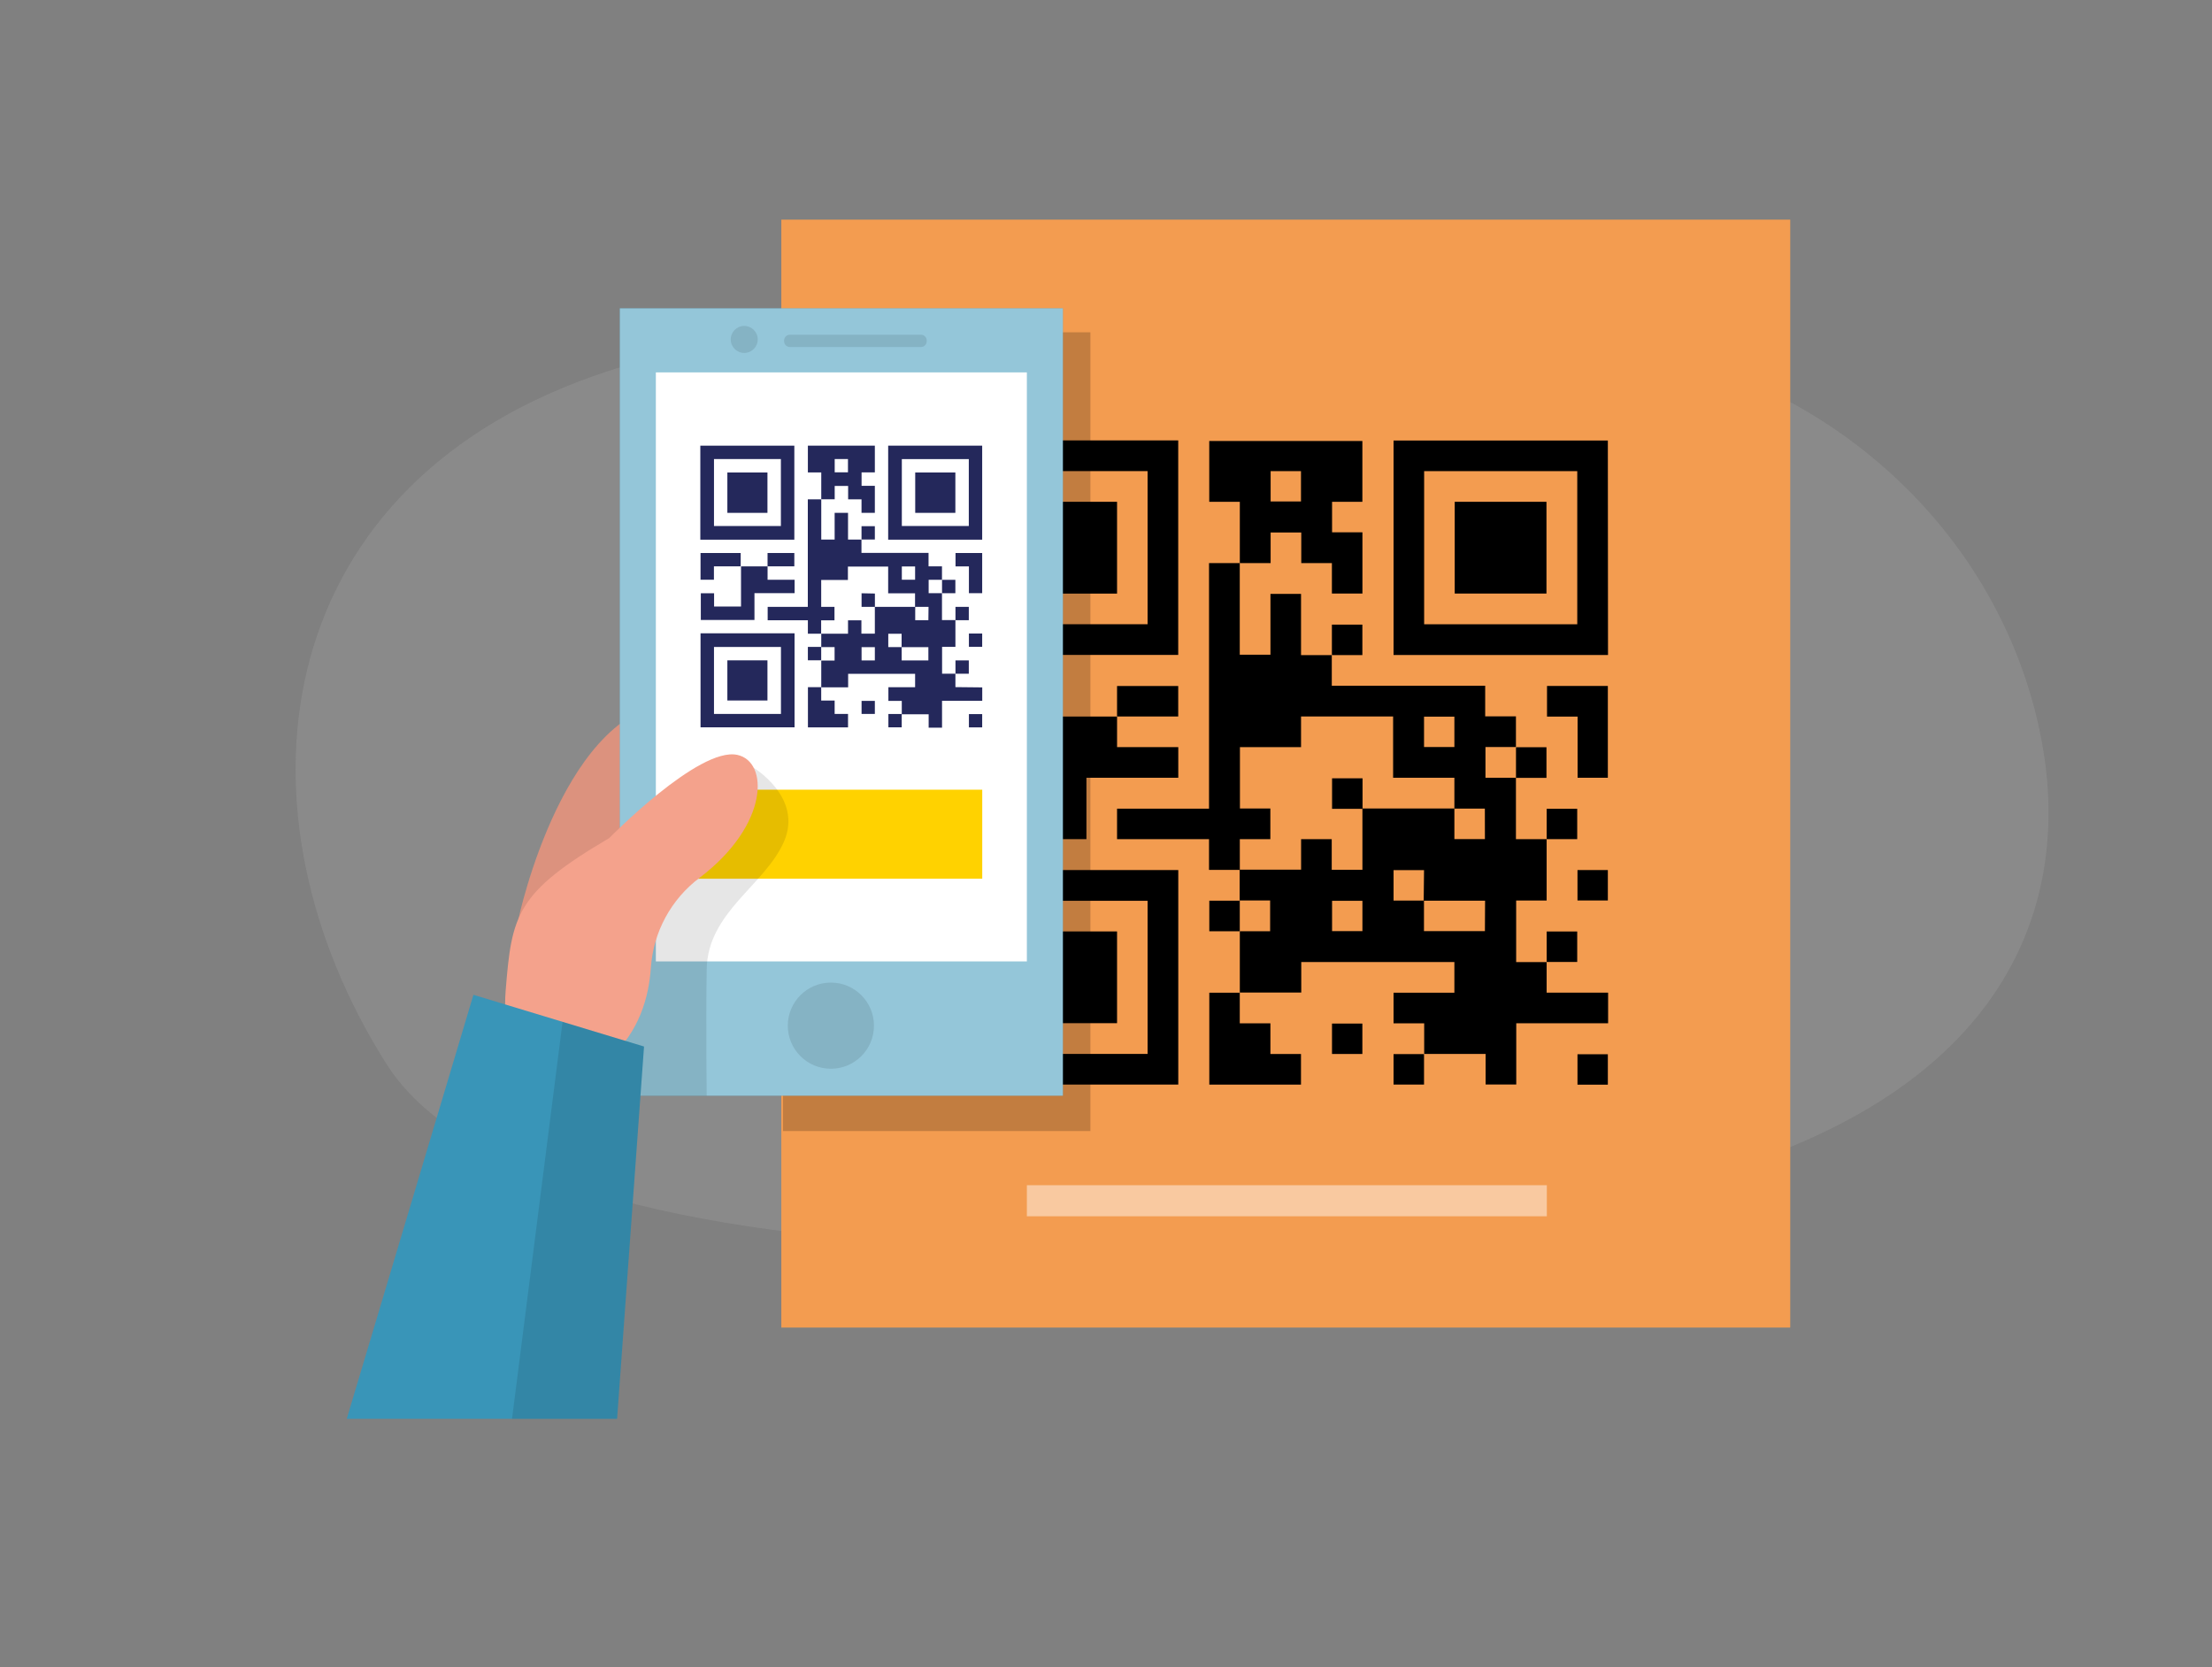 <?xml version="1.0" encoding="utf-8"?>
<!-- Generator: Adobe Illustrator 16.0.0, SVG Export Plug-In . SVG Version: 6.00 Build 0)  -->
<!DOCTYPE svg PUBLIC "-//W3C//DTD SVG 1.1//EN" "http://www.w3.org/Graphics/SVG/1.1/DTD/svg11.dtd">
<svg version="1.1" id="Layer_1" xmlns="http://www.w3.org/2000/svg" xmlns:xlink="http://www.w3.org/1999/xlink" x="0px" y="0px"
	 width="406px" height="306px" viewBox="0 0 406 306" enable-background="new 0 0 406 306" xml:space="preserve">
<rect x="0" y="0" width="406" height="306" fill="#808080" stroke="none"/>
<title>_</title>
<path opacity="0.1" fill="#E6E6E6" enable-background="new    " d="M308.469,65.649c33.646,9.379,59.621,36.165,66.168,69.822
	c5.521,28.35-4.213,63.326-59.732,79.871c-56.668,16.899-214.866,25.842-243.946-20.026C41.879,149.447,48.486,90.334,108.93,69.029
	C151.296,54.088,242.737,47.328,308.469,65.649z"/>
<rect x="143.409" y="40.314" fill="#F39C50" width="185.177" height="203.346"/>
<g>
	<path d="M283.875,154.016L283.875,154.016z"/>
	<path d="M244.442,120.236L244.442,120.236z"/>
	<path d="M283.875,182.191v-5.613h-5.592v-11.297h5.592v-11.266h-5.633v-11.267h-5.593v-5.644h5.593v-5.623h-5.644v-5.623h-28.156
		v-5.613h-5.644V109h-5.613v11.165h-5.633v-16.818h-5.643v45.076h-16.881v5.593h16.881v5.643h5.623c0,1.867,0,3.746,0,5.613h5.592
		v5.653h-5.562v11.246h11.277v-5.603h28.105v5.633h-11.166v5.623h5.624v5.613h11.276v5.613h5.623v-11.236h16.859v-5.623H283.875z
		 M261.373,131.533h5.572v5.572h-5.572V131.533z M250.065,170.904h-5.572v-5.572h5.572V170.904z M250.065,148.412v11.227h-5.634
		v-5.623h-5.623v5.602h-11.246v-5.602h5.604v-5.624h-5.582v-11.267h11.215v-5.623h16.9v11.246h11.246v5.644h-16.85L250.065,148.412z
		 M261.312,165.291h-5.532v-5.592h5.594L261.312,165.291z M272.548,170.904h-11.186v-5.592h11.216L272.548,170.904z
		 M272.548,154.005h-5.603v-5.593h5.592L272.548,154.005z"/>
	<path d="M261.362,193.469L261.362,193.469z"/>
	<path d="M250.086,148.412L250.086,148.412z"/>
	<path d="M227.553,103.336L227.553,103.336z"/>
	<path d="M227.562,182.201L227.562,182.201z"/>
	<path d="M283.875,176.559L283.875,176.559L283.875,176.559z"/>
	<circle cx="278.252" cy="142.769" r="0.01"/>
	<path d="M227.562,165.291L227.562,165.291L227.562,165.291L227.562,165.291z"/>
	<path d="M216.256,80.833h-39.372v39.372h39.372V80.833z M210.633,114.572h-28.105V86.467h28.105V114.572z"/>
	<path d="M295.111,80.854h-39.332v39.361h39.362L295.111,80.854z M289.498,114.582h-28.105V86.477h28.105V114.582z"/>
	<path d="M176.894,199.061h39.372v-39.371h-39.372V199.061z M182.538,165.332h28.095v28.105h-28.095V165.332z"/>
	<path d="M227.553,103.336L227.553,103.336z"/>
	<path d="M233.217,97.733h5.623v5.623h5.623v5.583h5.603V97.703h-5.572V92.1h5.562V80.935H221.95V92.1h5.612v11.246h5.654V97.733z
		 M233.217,86.467h5.572v5.572h-5.572V86.467z"/>
	<path d="M193.764,131.513v16.849h-11.287v-5.511h-5.572v11.166h22.502v-11.267h16.859v-5.623h-11.236v-5.613H193.764z"/>
	<path d="M193.753,131.513L193.753,131.513z"/>
	<path d="M221.96,199.07h16.829v-5.623h-5.613v-5.623h-5.623v-5.623h-5.593V199.07z"/>
	<path d="M227.562,182.201L227.562,182.201z"/>
	<path d="M193.753,131.513L193.753,131.513z"/>
	<path d="M176.904,125.91v11.165h5.603v-5.613h11.246v-5.593L176.904,125.91z"/>
	<path d="M295.111,142.749v-16.849h-11.165v5.623h5.612v11.226H295.111z"/>
	<circle cx="205.02" cy="131.502" r="0.01"/>
	<path d="M216.256,125.91h-11.227v5.593h11.227V125.91z"/>
	<path d="M283.875,154.016L283.875,154.016z"/>
	<path d="M289.488,148.443h-5.604v5.573h5.604V148.443z"/>
	<path d="M295.111,159.689h-5.572v5.582h5.572V159.689z"/>
	<path d="M244.442,120.236L244.442,120.236z"/>
	<path d="M250.055,114.643h-5.592v5.593h5.592V114.643z"/>
	<path d="M221.96,165.312v5.612h5.593v-5.612H221.96z"/>
	<circle cx="227.553" cy="170.935" r="0.01"/>
	<path d="M283.875,176.559L283.875,176.559z"/>
	<path d="M289.488,170.965h-5.604v5.594h5.604V170.965z"/>
	<circle cx="278.252" cy="137.135" r="0.01"/>
	<path d="M283.845,142.769v-5.623h-5.593v5.623H283.845z"/>
	<path d="M244.482,193.447h5.572v-5.582h-5.572V193.447z"/>
	<path d="M261.362,193.469L261.362,193.469z"/>
	<path d="M255.779,199.061h5.594v-5.592h-5.594V199.061z"/>
	<path d="M289.539,199.081h5.572v-5.583h-5.572V199.081z"/>
	<path d="M250.086,148.412L250.086,148.412z"/>
	<path d="M244.493,142.85v5.603h5.593v-5.603H244.493z"/>
	<path d="M205.029,92.1H188.15v16.849h16.879V92.1z"/>
	<path d="M283.845,92.1h-16.839v16.839h16.839V92.1z"/>
	<path d="M188.15,187.794h16.879v-16.839H188.15V187.794z"/>
</g>
<rect x="143.714" y="60.99" opacity="0.2" enable-background="new    " width="56.424" height="146.606"/>
<path fill="#F4A28C" d="M95.187,168.58c0,0,8.435-39.727,29.689-39.727s32.541,62.443-19.143,69.244L95.187,168.58z"/>
<path opacity="0.1" enable-background="new    " d="M95.187,168.58c0,0,8.435-39.727,29.689-39.727s32.541,62.443-19.143,69.244
	L95.187,168.58z"/>
<rect x="113.771" y="56.595" fill="#3995B8" width="81.312" height="144.506"/>
<rect x="113.771" y="56.595" opacity="0.46" fill="#FFFFFF" enable-background="new    " width="81.312" height="144.506"/>
<rect x="120.379" y="68.349" fill="#FFFFFF" width="68.097" height="108.108"/>
<rect x="127.373" y="144.941" fill="#FFD200" width="52.912" height="16.341"/>
<path opacity="0.1" enable-background="new    " d="M138.345,140.932c0,0,9.043,5.43,5.572,13.489
	c-3.472,8.06-14.058,12.952-14.21,23.528c-0.152,10.576,0,23.162,0,23.162h-15.936v-24.665L138.345,140.932z"/>
<path fill="#F4A28C" d="M111.823,153.822c0,0,16.402-16.768,23.487-15.276c5.836,1.228,5.847,12.86-6.882,22.543
	c-5.234,3.932-8.504,9.942-8.962,16.473c-0.355,5.42-2.142,11.855-7.643,16.728c-11.551,10.231-20.127,1.34-19.011-12.495
	C93.928,167.961,94.679,163.891,111.823,153.822z"/>
<polygon fill="#3995B8" points="113.264,260.418 118.207,192.078 86.894,182.588 63.641,260.418 "/>
<polygon opacity="0.1" enable-background="new    " points="113.264,260.418 118.207,192.078 103.256,187.551 93.979,260.418 "/>
<circle opacity="0.1" enable-background="new    " cx="136.599" cy="62.3" r="2.477"/>
<path opacity="0.1" enable-background="new    " d="M144.973,61.437h24.065c0.583,0,1.056,0.473,1.056,1.056v0.142
	c0,0.583-0.473,1.055-1.056,1.055h-24.065c-0.583,0-1.056-0.472-1.056-1.055v-0.142C143.917,61.91,144.39,61.437,144.973,61.437z"/>
<circle opacity="0.1" enable-background="new    " cx="152.504" cy="188.251" r="7.907"/>
<polygon fill="#24285B" points="175.361,113.801 175.361,113.811 175.372,113.811 "/>
<polygon fill="#24285B" points="158.117,99.022 158.117,99.032 158.127,99.032 "/>
<path fill="#24285B" d="M175.361,126.113v-2.457h-2.446v-4.933h2.446v-4.913h-2.466v-4.933h-2.446v-2.466h2.446v-2.467h-2.466
	v-2.466h-12.312v-2.446h-2.466V94.13h-2.457v4.902h-2.456v-7.389h-2.467v19.742h-7.369v2.457h7.379v2.466h2.457
	c0,0.822,0,1.645,0,2.457h2.446v2.477h-2.446v4.913h4.933v-2.487h12.292v2.466h-4.903v2.507h2.457v2.456h4.933v2.457h2.456v-4.933
	h7.379v-2.456L175.361,126.113z M165.526,103.965h2.436v2.436h-2.436V103.965z M160.573,121.22h-2.436v-2.436h2.436V121.22z
	 M160.573,111.385v4.913h-2.467v-2.446h-2.456v2.456h-4.933v-2.456h2.446v-2.467h-2.436v-4.933h4.902v-2.457h7.389v4.903h4.933
	v2.486H160.573L160.573,111.385z M165.485,118.764h-2.446v-2.446h2.446V118.764z M170.398,121.22h-4.903v-2.446h4.903V121.22z
	 M170.398,113.831h-2.416v-2.446h2.446L170.398,113.831z"/>
<polygon fill="#24285B" points="165.516,131.045 165.516,131.045 165.506,131.045 "/>
<polygon fill="#24285B" points="160.583,111.344 160.593,111.344 160.593,111.334 "/>
<polygon fill="#24285B" points="150.728,91.633 150.728,91.643 150.738,91.643 "/>
<polygon fill="#24285B" points="150.738,126.123 150.738,126.113 150.728,126.113 "/>
<polygon fill="#24285B" points="175.361,123.656 175.361,123.656 175.372,123.656 "/>
<circle fill="#24285B" cx="172.905" cy="108.878" r="0"/>
<polygon fill="#24285B" points="150.738,118.724 150.728,118.724 150.728,118.733 150.738,118.733 "/>
<path fill="#24285B" d="M145.794,81.798H128.54v17.255h17.255V81.798z M143.328,96.546h-12.281V84.254h12.281V96.546z"/>
<path fill="#24285B" d="M180.274,81.798h-17.255v17.255h17.255V81.798z M177.818,96.546h-12.292V84.264h12.292V96.546z"/>
<path fill="#24285B" d="M128.58,133.492h17.255v-17.255H128.58V133.492z M131.047,118.744h12.292v12.292h-12.292V118.744z"/>
<polygon fill="#24285B" points="150.728,91.633 150.738,91.643 150.738,91.633 "/>
<path fill="#24285B" d="M153.204,89.187h2.466v2.456h2.457v2.487h2.446v-4.963h-2.436V86.7h2.436v-4.902h-12.292v4.913h2.457v4.923
	h2.466V89.187z M153.204,84.254h2.436v2.436h-2.436V84.254z"/>
<path fill="#24285B" d="M136.01,103.955v7.369h-4.943v-2.436h-2.436v4.902h9.846v-4.923h7.369v-2.456h-4.963v-2.457H136.01z"/>
<polygon fill="#24285B" points="135.949,103.955 135.959,103.955 135.959,103.945 "/>
<path fill="#24285B" d="M148.292,133.502h7.359v-2.467h-2.457v-2.456h-2.466v-2.456h-2.436V133.502z"/>
<polygon fill="#24285B" points="150.738,126.123 150.728,126.113 150.728,126.123 "/>
<polygon fill="#24285B" points="135.949,103.955 135.959,103.945 135.949,103.945 "/>
<path fill="#24285B" d="M128.58,101.499v4.902h2.457v-2.457h4.913v-2.446H128.58z"/>
<path fill="#24285B" d="M180.274,108.868v-7.369h-4.892v2.456h2.456v4.913H180.274z"/>
<circle fill="#24285B" cx="140.882" cy="103.955" r="0"/>
<path fill="#24285B" d="M145.794,101.499h-4.913v2.446h4.913V101.499z"/>
<polygon fill="#24285B" points="175.361,113.801 175.372,113.811 175.372,113.801 "/>
<path fill="#24285B" d="M177.818,111.385h-2.446v2.446h2.446V111.385z"/>
<path fill="#24285B" d="M180.274,116.277h-2.436v2.436h2.436V116.277z"/>
<polygon fill="#24285B" points="158.117,99.022 158.127,99.032 158.127,99.022 "/>
<path fill="#24285B" d="M160.573,96.576h-2.446v2.446h2.446V96.576z"/>
<path fill="#24285B" d="M148.281,118.733v2.457h2.446v-2.457H148.281z"/>
<circle fill="#24285B" cx="150.738" cy="121.19" r="0"/>
<polygon fill="#24285B" points="175.361,123.656 175.372,123.656 175.372,123.656 "/>
<path fill="#24285B" d="M177.818,121.21h-2.446v2.446h2.446V121.21z"/>
<circle fill="#24285B" cx="172.905" cy="106.412" r="0"/>
<path fill="#24285B" d="M175.352,108.878v-2.456h-2.446v2.456H175.352z"/>
<path fill="#24285B" d="M158.137,131.035h2.436v-2.395h-2.436V131.035z"/>
<polygon fill="#24285B" points="165.516,131.045 165.506,131.045 165.506,131.045 "/>
<path fill="#24285B" d="M163.06,133.492h2.446v-2.446h-2.446V133.492z"/>
<path fill="#24285B" d="M177.838,133.502h2.436v-2.436h-2.436V133.502z"/>
<polygon fill="#24285B" points="160.583,111.344 160.593,111.334 160.583,111.334 "/>
<path fill="#24285B" d="M158.137,108.888v2.497h2.446v-2.446L158.137,108.888z"/>
<path fill="#24285B" d="M140.862,86.721h-7.359v7.409h7.359V86.721z"/>
<path fill="#24285B" d="M175.352,86.721h-7.369v7.409h7.369V86.721z"/>
<path fill="#24285B" d="M133.503,128.569h7.359V121.2h-7.359V128.569z"/>
<rect x="188.476" y="217.533" opacity="0.46" fill="#FFFFFF" enable-background="new    " width="95.44" height="5.705"/>
</svg>
